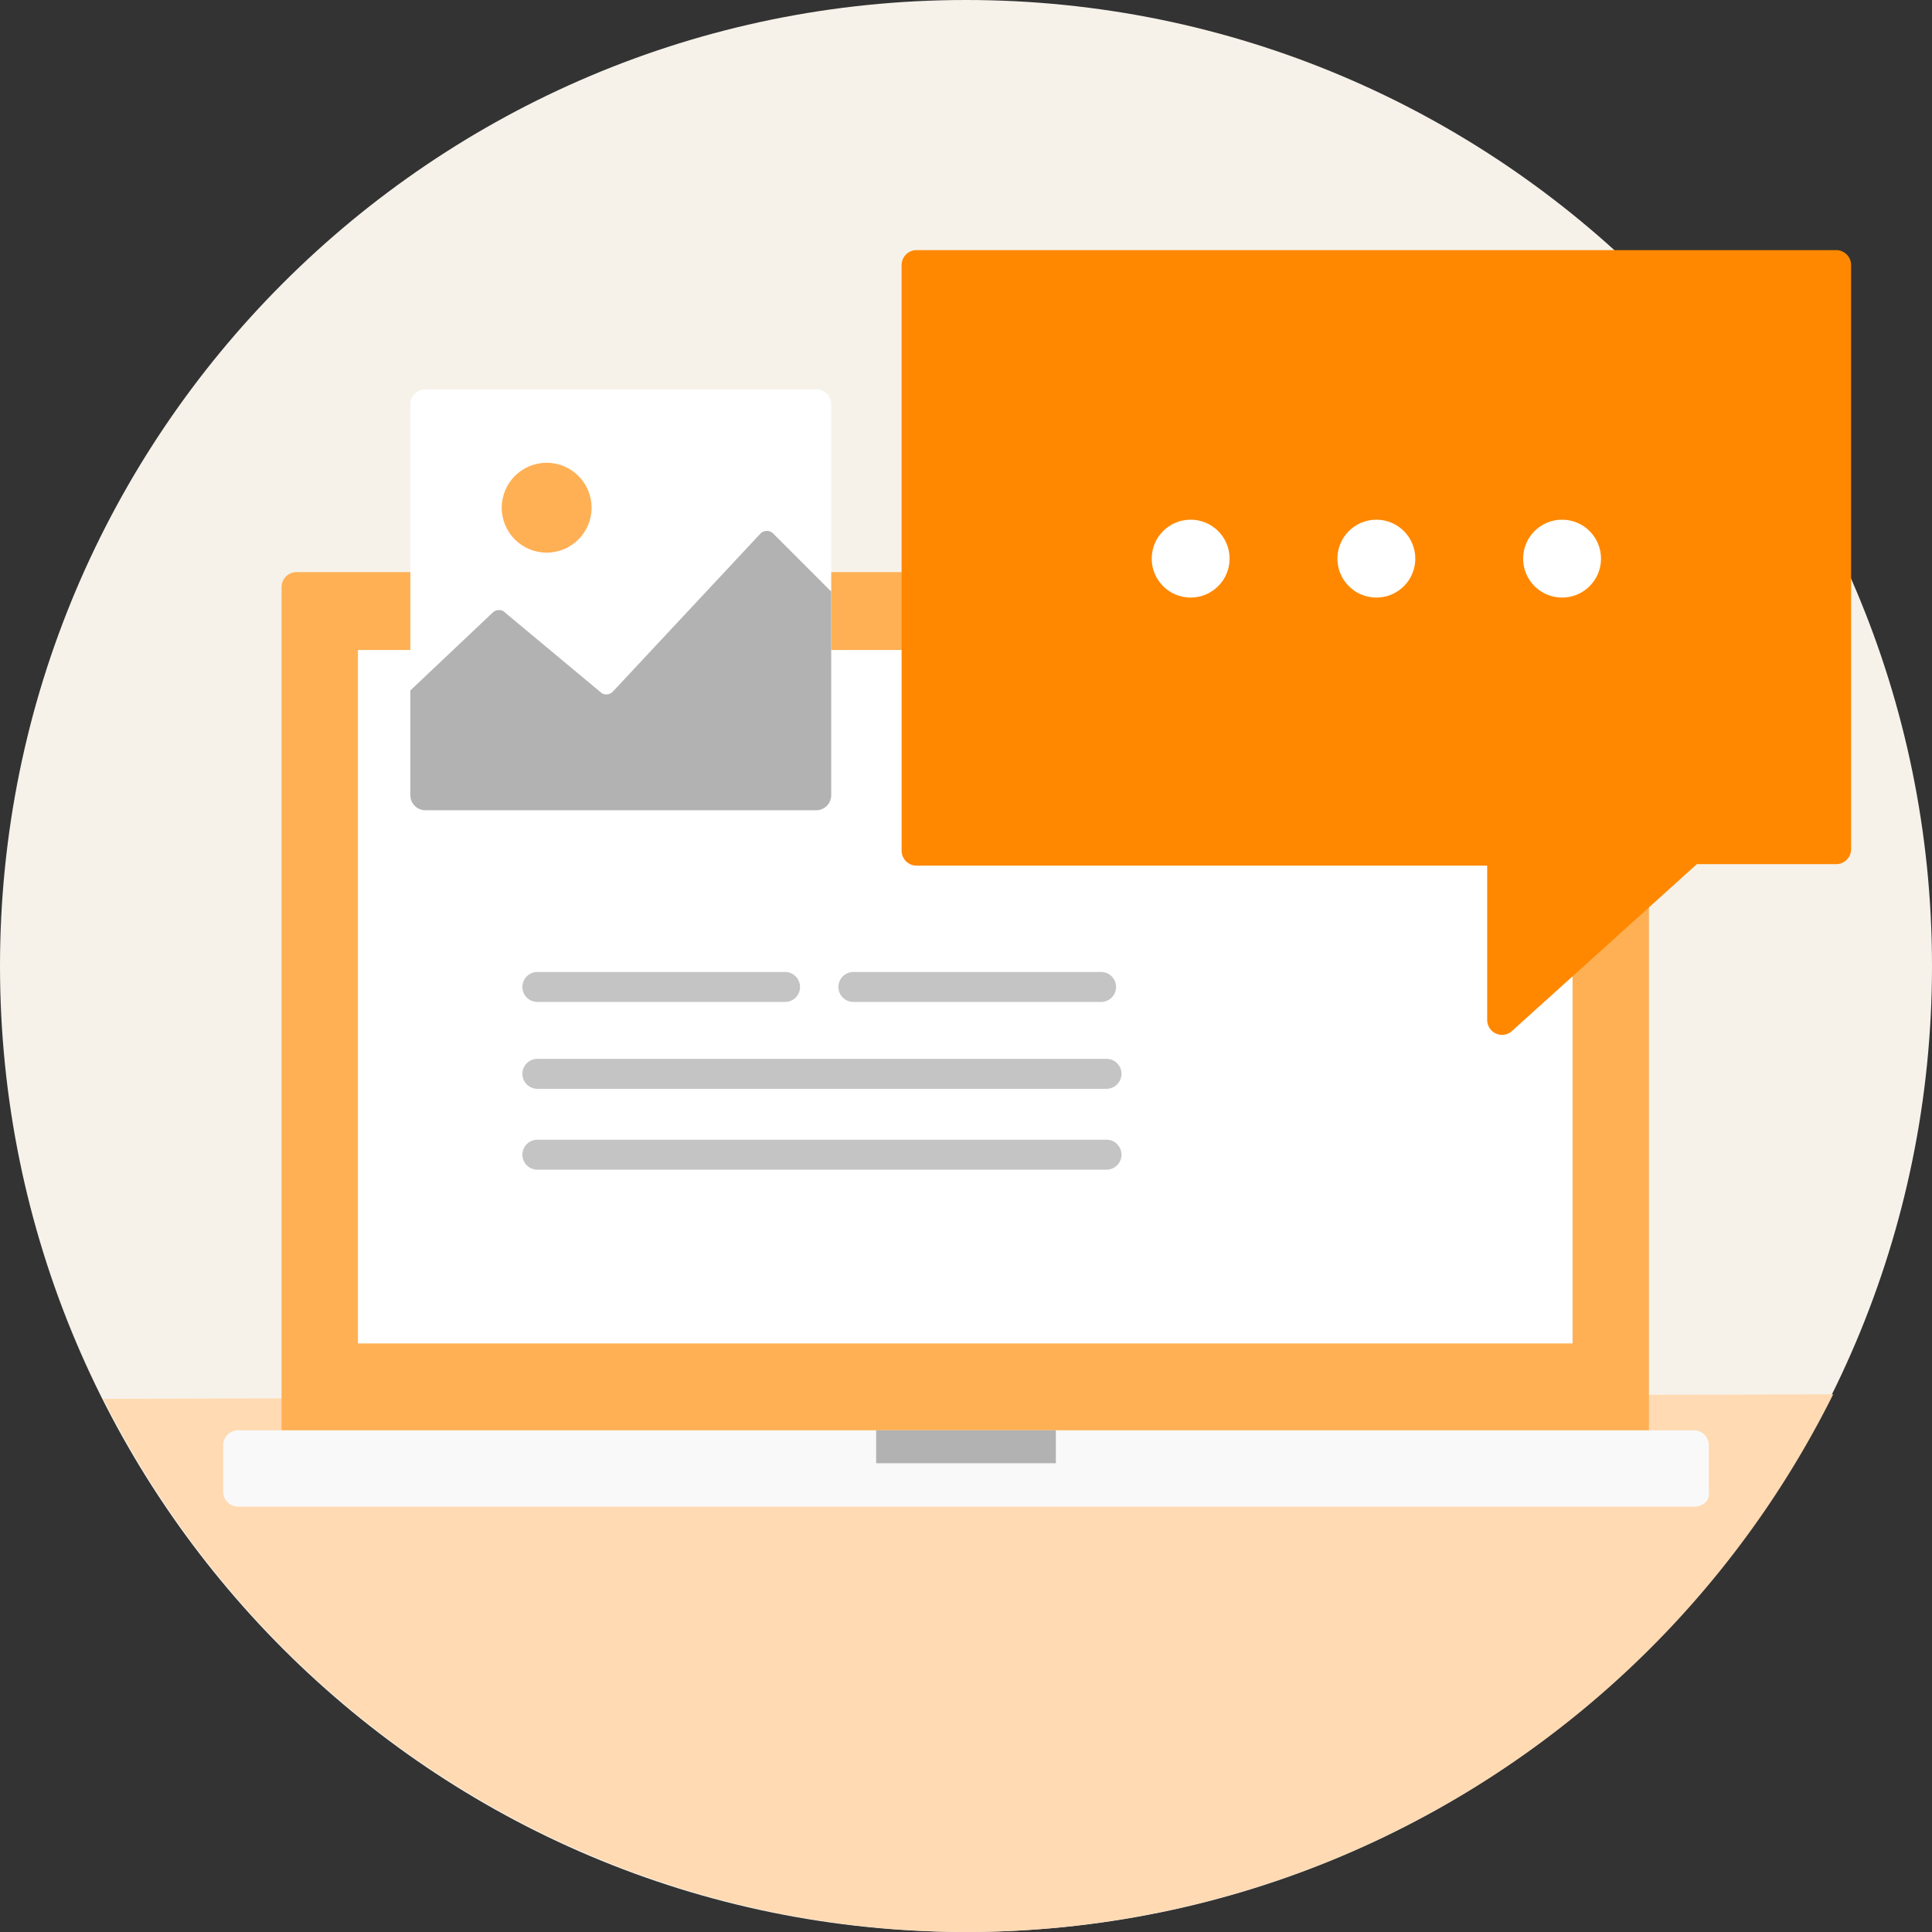 <svg xmlns="http://www.w3.org/2000/svg" width="345.413" height="345.413" viewBox="0 0 345.413 345.413">
  <rect x="0" y="0" width="345.413" height="345.413" fill="#333333" stroke="none"/>
  <g id="Group_417" data-name="Group 417" transform="translate(-4853.793 3323.507)">
    <g id="Group_416" data-name="Group 416">
      <g id="Layer_1" transform="translate(4853.793 -3323.507)">
        <g id="Group_397" data-name="Group 397" transform="translate(0 0)">
          <path id="Path_3125" data-name="Path 3125" d="M353.413,173.207c0,95.323-77.383,172.707-172.707,172.707S8,268.53,8,173.207,85.383.5,180.707.5,353.413,77.883,353.413,173.207" transform="translate(-8 -0.5)" fill="#f6f2ea"/>
          <path id="Path_3126" data-name="Path 3126" d="M169.667,189.727A173.365,173.365,0,0,0,324.165,93.6L14.9,94.4a173.051,173.051,0,0,0,154.767,95.323" transform="translate(3.576 155.687)" fill="#ffdab2"/>
          <g id="Group_393" data-name="Group 393" transform="translate(39.897 102.285)">
            <path id="XMLID_84_" d="M271.535,192.4H26.8V41.378A2.683,2.683,0,0,1,29.478,38.7H268.589a2.683,2.683,0,0,1,2.678,2.678V192.4Z" transform="translate(-16.357 -38.7)" fill="#ffb054"/>
            <rect id="XMLID_83_" width="217.155" height="123.974" transform="translate(24.099 13.924)" fill="#fff"/>
            <path id="Path_3127" data-name="Path 3127" d="M285.842,109.656H25.578a2.683,2.683,0,0,1-2.678-2.678v-8.3A2.683,2.683,0,0,1,25.578,96H285.842a2.683,2.683,0,0,1,2.678,2.678v8.3C288.788,108.585,287.449,109.656,285.842,109.656Z" transform="translate(-22.9 57.428)" fill="#f9f9f9"/>
            <rect id="Rectangle_140" data-name="Rectangle 140" width="32.131" height="5.891" transform="translate(116.744 153.428)" fill="#b2b2b2"/>
          </g>
          <path id="Path_3128" data-name="Path 3128" d="M89.758,70.755H45.578a2.678,2.678,0,1,1,0-5.355H89.758a2.678,2.678,0,1,1,0,5.355Z" transform="translate(50.549 108.378)" fill="#c4c4c4"/>
          <path id="Path_3129" data-name="Path 3129" d="M147.327,76.555H45.578a2.678,2.678,0,1,1,0-5.355h101.75a2.678,2.678,0,0,1,0,5.355Z" transform="translate(50.549 118.108)" fill="#c4c4c4"/>
          <path id="Path_3130" data-name="Path 3130" d="M147.327,81.955H45.578a2.678,2.678,0,1,1,0-5.355h101.75a2.678,2.678,0,0,1,0,5.355Z" transform="translate(50.549 127.167)" fill="#c4c4c4"/>
          <path id="Path_3131" data-name="Path 3131" d="M110.858,70.755H66.678a2.678,2.678,0,1,1,0-5.355h44.181a2.678,2.678,0,1,1,0,5.355Z" transform="translate(85.947 108.378)" fill="#c4c4c4"/>
          <g id="Group_394" data-name="Group 394" transform="translate(73.367 69.618)">
            <path id="Path_3132" data-name="Path 3132" d="M107.964,101.741H38.078A2.683,2.683,0,0,1,35.4,99.064V29.178A2.683,2.683,0,0,1,38.078,26.5h69.886a2.683,2.683,0,0,1,2.678,2.678V99.064A2.53,2.53,0,0,1,107.964,101.741Z" transform="translate(-35.4 -26.5)" fill="#fff"/>
            <circle id="Ellipse_6" data-name="Ellipse 6" cx="8.033" cy="8.033" r="8.033" transform="translate(16.333 13.12)" fill="#ffb054"/>
            <path id="Path_3133" data-name="Path 3133" d="M100.2,36.352a1.629,1.629,0,0,0-2.142,0L71.548,64.734A1.649,1.649,0,0,1,69.674,65L52,50.275a1.649,1.649,0,0,0-1.874.268L35.4,64.467V83.21a2.683,2.683,0,0,0,2.678,2.678h69.886a2.683,2.683,0,0,0,2.678-2.678V46.794Z" transform="translate(-35.4 -10.646)" fill="#b2b2b2"/>
          </g>
          <g id="Group_396" data-name="Group 396" transform="translate(161.193 44.716)">
            <path id="Path_3134" data-name="Path 3134" d="M235.284,17.2H70.878A2.683,2.683,0,0,0,68.2,19.878V124.573a2.683,2.683,0,0,0,2.678,2.678H172.895V154.83a2.654,2.654,0,0,0,4.552,1.874l32.935-29.722h24.9a2.683,2.683,0,0,0,2.678-2.678V19.878A2.683,2.683,0,0,0,235.284,17.2Z" transform="translate(-68.2 -17.2)" fill="#f80"/>
            <g id="Group_395" data-name="Group 395" transform="translate(44.716 48.197)">
              <circle id="Ellipse_7" data-name="Ellipse 7" cx="6.962" cy="6.962" r="6.962" fill="#fff"/>
              <circle id="Ellipse_8" data-name="Ellipse 8" cx="6.962" cy="6.962" r="6.962" transform="translate(33.203)" fill="#fff"/>
              <circle id="Ellipse_9" data-name="Ellipse 9" cx="6.962" cy="6.962" r="6.962" transform="translate(66.405)" fill="#fff"/>
            </g>
          </g>
        </g>
      </g>
    </g>
  </g>
</svg>
